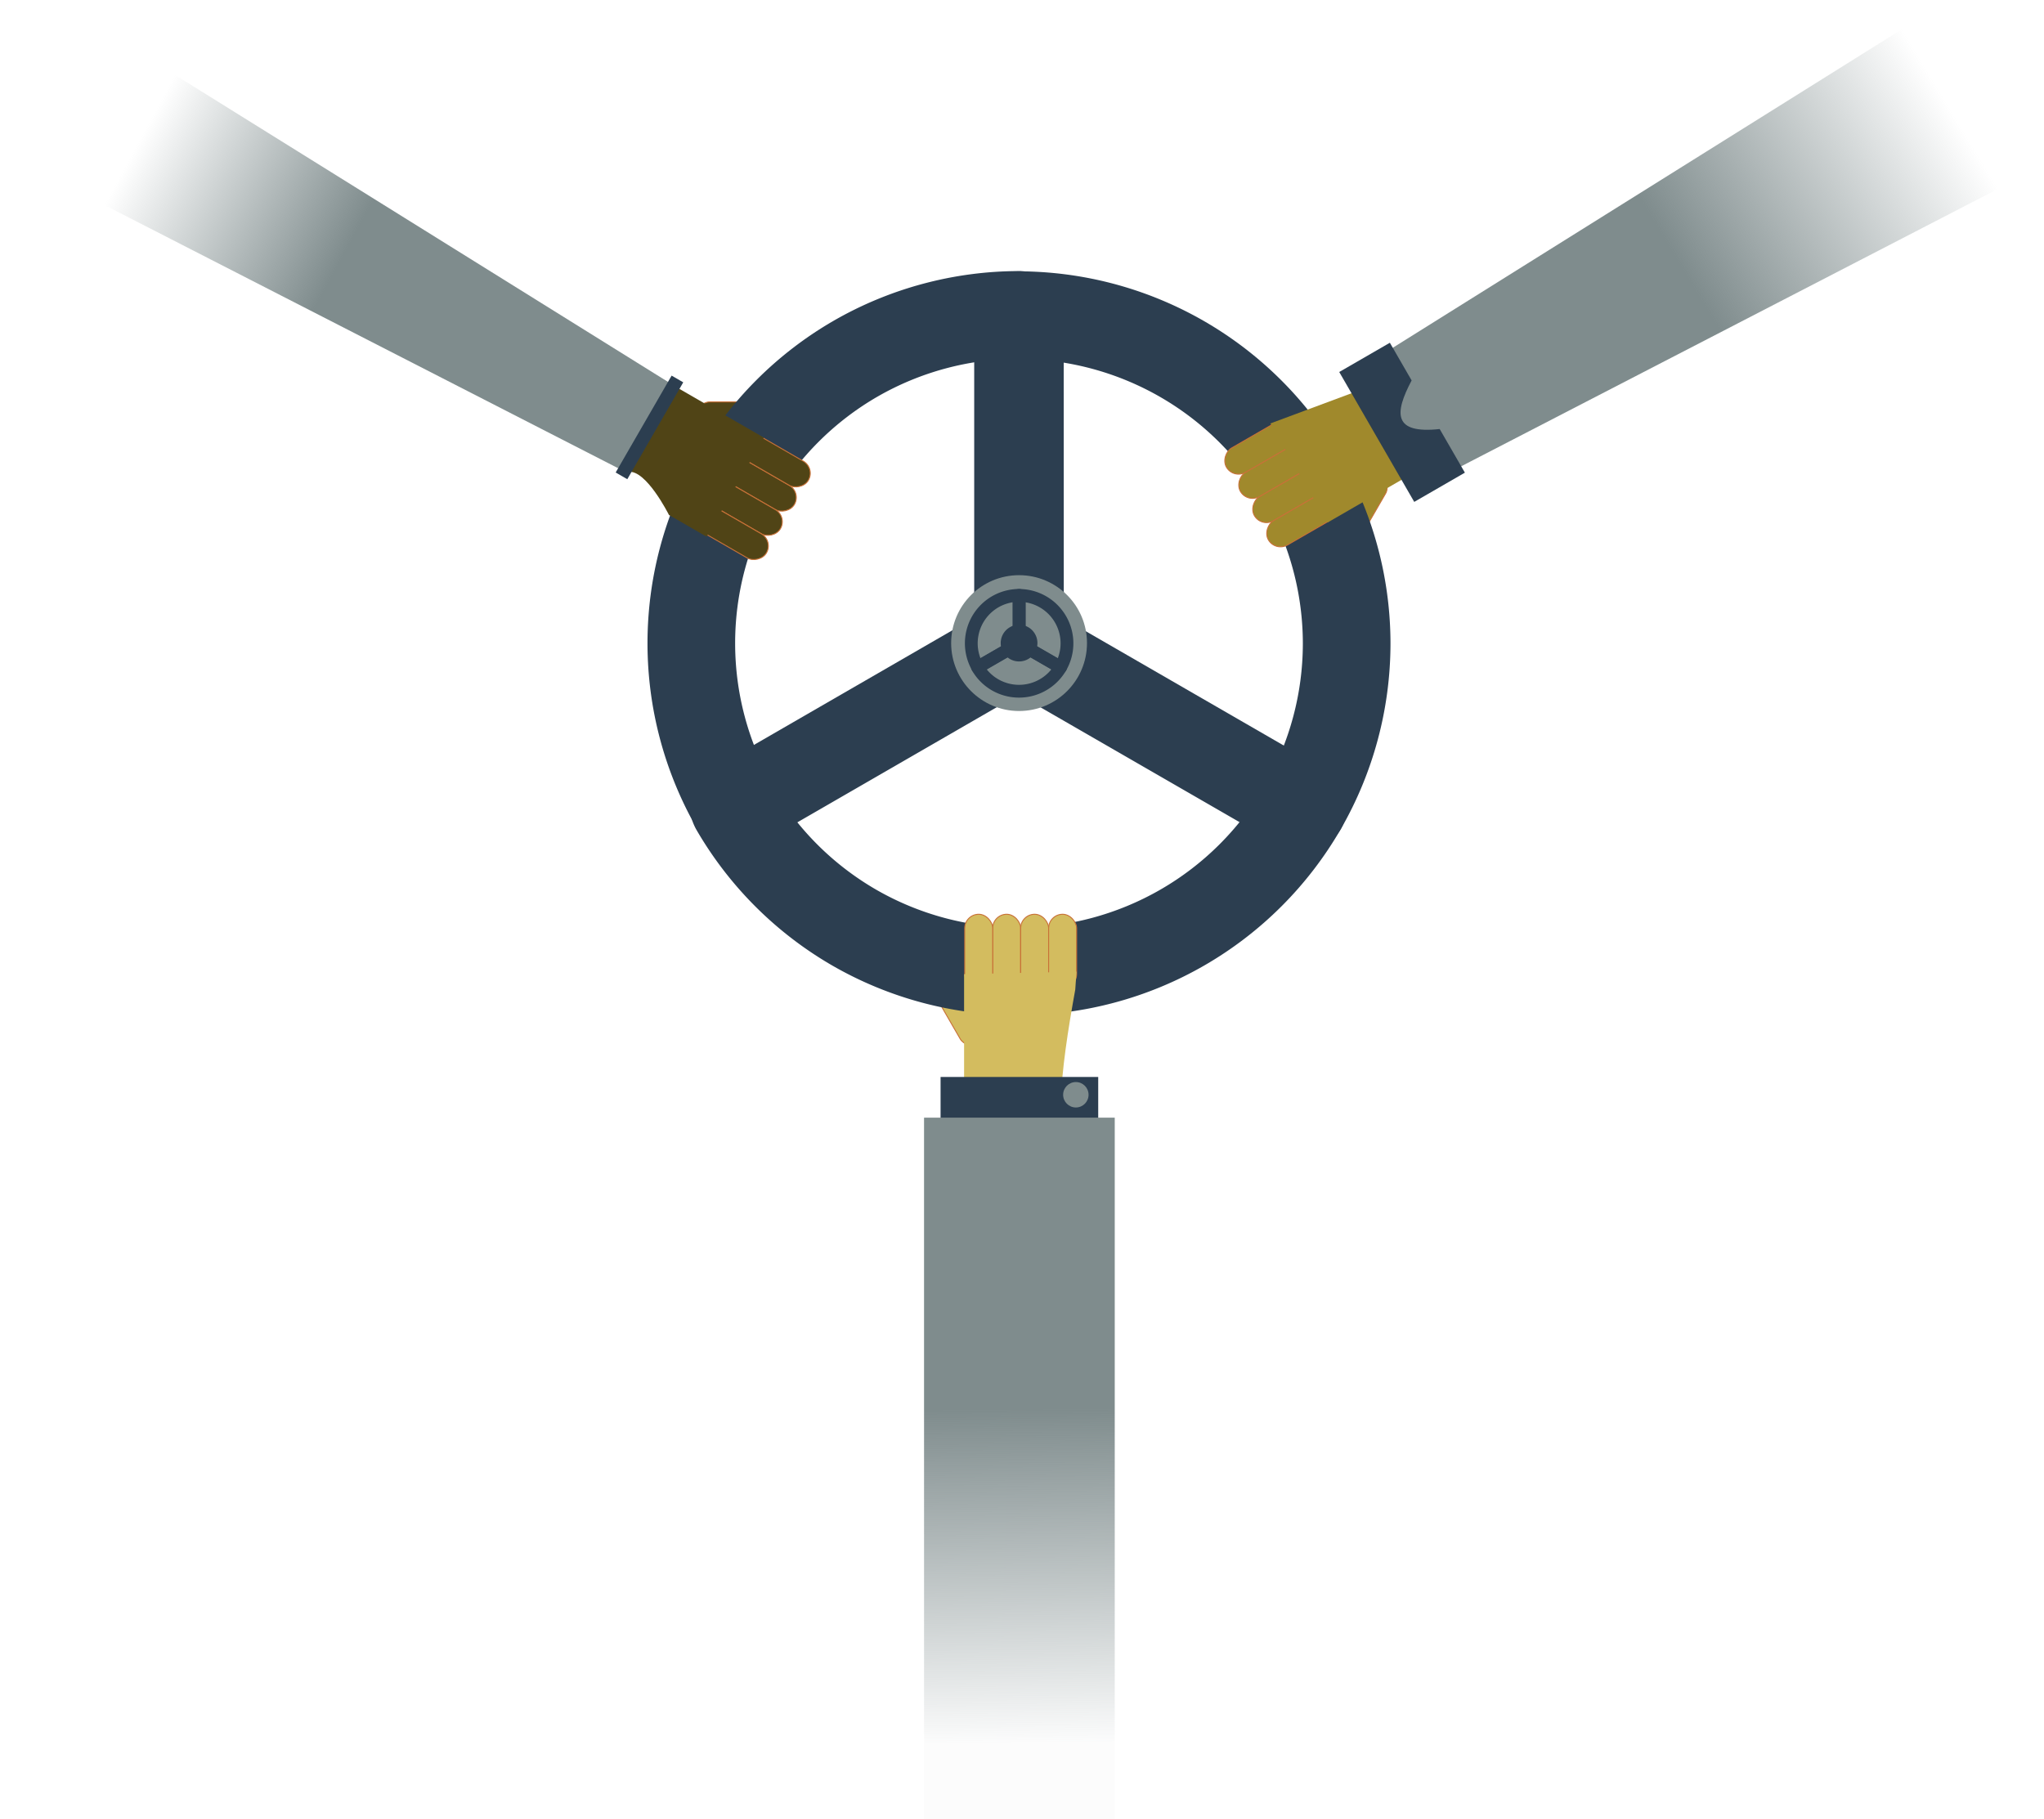 <?xml version="1.0" encoding="UTF-8" standalone="no"?>
<svg
   xmlns:dc="http://purl.org/dc/elements/1.1/"
   xmlns:cc="http://creativecommons.org/ns#"
   xmlns:rdf="http://www.w3.org/1999/02/22-rdf-syntax-ns#"
   xmlns:svg="http://www.w3.org/2000/svg"
   xmlns="http://www.w3.org/2000/svg"
   xmlns:xlink="http://www.w3.org/1999/xlink"
   width="803.92"
   height="715.618"
   viewBox="0 0 212.704 189.341"
   version="1.1"
   id="svg8">
  <defs
     id="defs2">
    <linearGradient
       id="linearGradient902">
      <stop
         id="stop898"
         offset="0"
         style="stop-color:#7f8c8d;stop-opacity:0" />
      <stop
         id="stop900"
         offset="1"
         style="stop-color:#7f8c8d;stop-opacity:1" />
    </linearGradient>
    <linearGradient
       id="linearGradient894">
      <stop
         id="stop890"
         offset="0"
         style="stop-color:#7f8c8d;stop-opacity:0" />
      <stop
         id="stop892"
         offset="1"
         style="stop-color:#7f8c8d;stop-opacity:1" />
    </linearGradient>
    <linearGradient
       id="linearGradient886">
      <stop
         id="stop882"
         offset="0"
         style="stop-color:#7f8c8d;stop-opacity:0.028" />
      <stop
         id="stop884"
         offset="1"
         style="stop-color:#7f8c8d;stop-opacity:1" />
    </linearGradient>
    <linearGradient
       gradientUnits="userSpaceOnUse"
       y2="146.678"
       x2="105.519"
       y1="181.398"
       x1="105.802"
       id="linearGradient888"
       xlink:href="#linearGradient886" />
    <linearGradient
       gradientUnits="userSpaceOnUse"
       y2="27.375"
       x2="174.73"
       y1="10.639"
       x1="202.528"
       id="linearGradient896"
       xlink:href="#linearGradient894" />
    <linearGradient
       gradientUnits="userSpaceOnUse"
       y2="27.091"
       x2="35.457"
       y1="15.474"
       x1="14.029"
       id="linearGradient904"
       xlink:href="#linearGradient902" />
  </defs>
  <rect
     transform="rotate(90)"
     style="opacity:1;fill:#504416;fill-opacity:1;fill-rule:nonzero;stroke:#c87137;stroke-width:0.1;stroke-linecap:round;stroke-linejoin:round;stroke-miterlimit:4;stroke-dasharray:none;stroke-opacity:1"
     id="rect972"
     width="2.91"
     height="7.673"
     x="41.827"
     y="-80.065"
     ry="1.455" />
  <rect
     ry="1.455"
     y="21.402"
     x="-150.55"
     height="7.673"
     width="2.91"
     id="rect954"
     style="opacity:1;fill:#a0892c;fill-opacity:1;fill-rule:nonzero;stroke:#c87137;stroke-width:0.1;stroke-linecap:round;stroke-linejoin:round;stroke-miterlimit:4;stroke-dasharray:none;stroke-opacity:1"
     transform="rotate(-150)" />
  <rect
     transform="rotate(-30)"
     style="opacity:1;fill:#d3bc5f;fill-opacity:1;fill-rule:nonzero;stroke:#c87137;stroke-width:0.1;stroke-linecap:round;stroke-linejoin:round;stroke-miterlimit:4;stroke-dasharray:none;stroke-opacity:1"
     id="rect847"
     width="2.91"
     height="7.673"
     x="32.476"
     y="137.384"
     ry="1.455" />
  <g
     id="layer1-3"
     transform="matrix(0.456,0,0,0.456,35.652,-21.37)">
    <g
       id="g1008">
      <path
         id="path815-3"
         d="m 154.136,118.788 v 75 l 64.894,37.44 0.109,-0.152 a 75,75 0 0 0 9.997,-37.288 75,75 0 0 0 -75,-75 z"
         style="opacity:1;fill:#000000;fill-opacity:0;fill-rule:nonzero;stroke:#2c3e50;stroke-width:20;stroke-linecap:round;stroke-linejoin:round;stroke-miterlimit:4;stroke-dasharray:none;stroke-opacity:1" />
      <path
         style="opacity:1;fill:#000000;fill-opacity:0;fill-rule:nonzero;stroke:#2c3e50;stroke-width:20;stroke-linecap:round;stroke-linejoin:round;stroke-miterlimit:4;stroke-dasharray:none;stroke-opacity:1"
         d="m 219.139,231.076 -64.952,-37.5 -64.87,37.48 0.077,0.17 a 75,75 0 0 0 27.293,27.302 75,75 0 0 0 102.452,-27.452 z"
         id="path854" />
      <path
         id="path856"
         d="m 89.628,231.168 64.952,-37.5 -0.023,-74.919 -0.186,-0.018 a 75,75 0 0 0 -37.291,9.986 75,75 0 0 0 -27.452,102.452 z"
         style="opacity:1;fill:#000000;fill-opacity:0;fill-rule:nonzero;stroke:#2c3e50;stroke-width:20;stroke-linecap:round;stroke-linejoin:round;stroke-miterlimit:4;stroke-dasharray:none;stroke-opacity:1" />
    </g>
    <circle
       style="opacity:1;fill:#7f8c8d;fill-opacity:1;fill-rule:nonzero;stroke:#2c3e50;stroke-width:0;stroke-linecap:round;stroke-linejoin:round;stroke-miterlimit:4;stroke-dasharray:none;stroke-opacity:1"
       id="path884"
       cx="154.375"
       cy="193.636"
       r="15.5" />
    <g
       transform="matrix(0.146,0,0,0.146,127.341,133.41)"
       id="g892">
      <path
         style="opacity:1;fill:#000000;fill-opacity:0;fill-rule:nonzero;stroke:#2c3e50;stroke-width:20;stroke-linecap:round;stroke-linejoin:round;stroke-miterlimit:4;stroke-dasharray:none;stroke-opacity:1"
         d="m 185.057,337.952 v 75 l 64.894,37.44 0.109,-0.152 a 75,75 0 0 0 9.997,-37.288 75,75 0 0 0 -75,-75 z"
         id="path886" />
      <path
         id="path888"
         d="m 250.06,450.24 -64.952,-37.5 -64.87,37.48 0.077,0.17 a 75,75 0 0 0 27.293,27.302 75,75 0 0 0 102.452,-27.452 z"
         style="opacity:1;fill:#000000;fill-opacity:0;fill-rule:nonzero;stroke:#2c3e50;stroke-width:20;stroke-linecap:round;stroke-linejoin:round;stroke-miterlimit:4;stroke-dasharray:none;stroke-opacity:1" />
      <path
         style="opacity:1;fill:#000000;fill-opacity:0;fill-rule:nonzero;stroke:#2c3e50;stroke-width:20;stroke-linecap:round;stroke-linejoin:round;stroke-miterlimit:4;stroke-dasharray:none;stroke-opacity:1"
         d="m 120.549,450.333 64.952,-37.5 -0.023,-74.919 -0.186,-0.018 a 75,75 0 0 0 -37.291,9.986 75,75 0 0 0 -27.452,102.452 z"
         id="path890-5" />
    </g>
    <circle
       r="4.192"
       cy="193.636"
       cx="154.375"
       id="circle1003"
       style="opacity:1;fill:#2c3e50;fill-opacity:1;fill-rule:nonzero;stroke:#7f8c8d;stroke-width:0;stroke-linecap:round;stroke-linejoin:round;stroke-miterlimit:4;stroke-dasharray:none;stroke-opacity:1" />
  </g>
  <rect
     style="opacity:1;fill:#d3bc5f;fill-opacity:1;fill-rule:nonzero;stroke:#c87137;stroke-width:0.1;stroke-linecap:round;stroke-linejoin:round;stroke-miterlimit:4;stroke-dasharray:none;stroke-opacity:1"
     id="rect837"
     width="2.91"
     height="7.673"
     x="103.303"
     y="95.149"
     ry="1.455" />
  <rect
     ry="1.455"
     y="95.149"
     x="100.393"
     height="7.673"
     width="2.91"
     id="rect839"
     style="opacity:1;fill:#d3bc5f;fill-opacity:1;fill-rule:nonzero;stroke:#c87137;stroke-width:0.1;stroke-linecap:round;stroke-linejoin:round;stroke-miterlimit:4;stroke-dasharray:none;stroke-opacity:1" />
  <g
     transform="translate(36.099,-29.607)"
     id="g845">
    <rect
       style="opacity:1;fill:#d3bc5f;fill-opacity:1;fill-rule:nonzero;stroke:#c87137;stroke-width:0.1;stroke-linecap:round;stroke-linejoin:round;stroke-miterlimit:4;stroke-dasharray:none;stroke-opacity:1"
       id="rect835"
       width="2.91"
       height="7.673"
       x="70.115"
       y="124.756"
       ry="1.455" />
    <rect
       ry="1.455"
       y="124.756"
       x="73.025"
       height="7.673"
       width="2.91"
       id="rect841"
       style="opacity:1;fill:#d3bc5f;fill-opacity:1;fill-rule:nonzero;stroke:#c87137;stroke-width:0.1;stroke-linecap:round;stroke-linejoin:round;stroke-miterlimit:4;stroke-dasharray:none;stroke-opacity:1" />
  </g>
  <path
     id="rect849"
     d="m 112.025,101.122 -11.699,0.26 v 20.902 h 11.906 c -2.927,-2.728 -1.872,-10.803 -0.337,-19.3 z"
     style="opacity:1;fill:#d3bc5f;fill-opacity:1;fill-rule:nonzero;stroke:#c87137;stroke-width:0;stroke-linecap:round;stroke-linejoin:round;stroke-miterlimit:4;stroke-dasharray:none;stroke-opacity:1" />
  <rect
     style="opacity:1;fill:#2c3e50;fill-opacity:1;fill-rule:nonzero;stroke:#7f8c8d;stroke-width:0;stroke-linecap:round;stroke-linejoin:round;stroke-miterlimit:4;stroke-dasharray:none;stroke-opacity:1"
     id="rect817"
     width="16.404"
     height="27.073"
     x="97.879"
     y="112.082" />
  <rect
     y="116.316"
     x="96.159"
     height="73.025"
     width="19.844"
     id="rect815"
     style="opacity:1;fill:url(#linearGradient888);fill-opacity:1;fill-rule:nonzero;stroke:#2c3e50;stroke-width:0;stroke-linecap:round;stroke-linejoin:round;stroke-miterlimit:4;stroke-dasharray:none;stroke-opacity:1" />
  <rect
     transform="rotate(-120)"
     ry="1.455"
     y="86.218"
     x="-113.194"
     height="7.673"
     width="2.91"
     id="rect956"
     style="opacity:1;fill:#a0892c;fill-opacity:1;fill-rule:nonzero;stroke:#c87137;stroke-width:0.1;stroke-linecap:round;stroke-linejoin:round;stroke-miterlimit:4;stroke-dasharray:none;stroke-opacity:1" />
  <rect
     transform="rotate(-120)"
     style="opacity:1;fill:#a0892c;fill-opacity:1;fill-rule:nonzero;stroke:#c87137;stroke-width:0.1;stroke-linecap:round;stroke-linejoin:round;stroke-miterlimit:4;stroke-dasharray:none;stroke-opacity:1"
     id="rect958"
     width="2.91"
     height="7.673"
     x="-116.104"
     y="86.218"
     ry="1.455" />
  <g
     style="fill:#a0892c"
     id="g964"
     transform="rotate(-120,79.074,71.345)">
    <rect
       ry="1.455"
       y="124.756"
       x="70.115"
       height="7.673"
       width="2.91"
       id="rect960"
       style="opacity:1;fill:#a0892c;fill-opacity:1;fill-rule:nonzero;stroke:#c87137;stroke-width:0.1;stroke-linecap:round;stroke-linejoin:round;stroke-miterlimit:4;stroke-dasharray:none;stroke-opacity:1" />
    <rect
       style="opacity:1;fill:#a0892c;fill-opacity:1;fill-rule:nonzero;stroke:#c87137;stroke-width:0.1;stroke-linecap:round;stroke-linejoin:round;stroke-miterlimit:4;stroke-dasharray:none;stroke-opacity:1"
       id="rect962"
       width="2.91"
       height="7.673"
       x="73.025"
       y="124.756"
       ry="1.455" />
  </g>
  <path
     id="rect966"
     d="m 138.15,54.381 -5.953,-10.311 11.076,-4.122 7.026,-6.329 5.953,10.311 z"
     style="opacity:1;fill:#a0892c;fill-opacity:1;fill-rule:nonzero;stroke:#c87137;stroke-width:0;stroke-linecap:round;stroke-linejoin:round;stroke-miterlimit:4;stroke-dasharray:none;stroke-opacity:1" />
  <rect
     style="opacity:1;fill:#504416;fill-opacity:1;fill-rule:nonzero;stroke:#c87137;stroke-width:0.1;stroke-linecap:round;stroke-linejoin:round;stroke-miterlimit:4;stroke-dasharray:none;stroke-opacity:1"
     id="rect974"
     width="2.91"
     height="7.673"
     x="2.676"
     y="-97.843"
     ry="1.455"
     transform="rotate(120)" />
  <rect
     ry="1.455"
     y="-97.843"
     x="-0.234"
     height="7.673"
     width="2.91"
     id="rect976"
     style="opacity:1;fill:#504416;fill-opacity:1;fill-rule:nonzero;stroke:#c87137;stroke-width:0.1;stroke-linecap:round;stroke-linejoin:round;stroke-miterlimit:4;stroke-dasharray:none;stroke-opacity:1"
     transform="rotate(120)" />
  <g
     style="fill:#504416"
     transform="rotate(120,96.523,92.672)"
     id="g982">
    <rect
       style="opacity:1;fill:#504416;fill-opacity:1;fill-rule:nonzero;stroke:#c87137;stroke-width:0.1;stroke-linecap:round;stroke-linejoin:round;stroke-miterlimit:4;stroke-dasharray:none;stroke-opacity:1"
       id="rect978"
       width="2.91"
       height="7.673"
       x="70.115"
       y="124.756"
       ry="1.455" />
    <rect
       ry="1.455"
       y="124.756"
       x="73.025"
       height="7.673"
       width="2.91"
       id="rect980"
       style="opacity:1;fill:#504416;fill-opacity:1;fill-rule:nonzero;stroke:#c87137;stroke-width:0.1;stroke-linecap:round;stroke-linejoin:round;stroke-miterlimit:4;stroke-dasharray:none;stroke-opacity:1" />
  </g>
  <path
     id="rect984"
     d="m 61.385,35.094 -5.344,9.256 9.348,4.761 c 1.834,-0.262 4.179,4.39 4.225,4.482 l 3.92,2.263 5.953,-10.311 z"
     style="opacity:1;fill:#504416;fill-opacity:1;fill-rule:nonzero;stroke:#c87137;stroke-width:0;stroke-linecap:round;stroke-linejoin:round;stroke-miterlimit:4;stroke-dasharray:none;stroke-opacity:1" />
  <path
     id="rect986"
     d="M 8.202,1.563 -5.076823e-8,15.77 65.073,49.111 70.224,40.188 Z"
     style="opacity:1;fill:url(#linearGradient904);fill-opacity:1;fill-rule:nonzero;stroke:#2c3e50;stroke-width:0;stroke-linecap:round;stroke-linejoin:round;stroke-miterlimit:4;stroke-dasharray:none;stroke-opacity:1" />
  <circle
     r="1.323"
     cy="113.934"
     cx="111.956"
     id="path992"
     style="opacity:1;fill:#7f8c8d;fill-opacity:1;fill-rule:nonzero;stroke:#c87137;stroke-width:0;stroke-linecap:round;stroke-linejoin:round;stroke-miterlimit:4;stroke-dasharray:none;stroke-opacity:1" />
  <path
     id="rect970"
     d="M 202.782,-4e-8 140.837,38.758 l 6.923,11.991 64.944,-33.564 z"
     style="opacity:1;fill:url(#linearGradient896);fill-opacity:1;fill-rule:nonzero;stroke:#2c3e50;stroke-width:0;stroke-linecap:round;stroke-linejoin:round;stroke-miterlimit:4;stroke-dasharray:none;stroke-opacity:1" />
  <rect
     transform="rotate(-60)"
     style="opacity:1;fill:#2c3e50;fill-opacity:1;fill-rule:nonzero;stroke:#7f8c8d;stroke-width:0;stroke-linecap:round;stroke-linejoin:round;stroke-miterlimit:4;stroke-dasharray:none;stroke-opacity:1"
     id="rect1085"
     width="11.642"
     height="1.397"
     x="-10.551"
     y="80.072" />
  <path
     id="rect1092"
     d="m 103.209,-107.421 4.528,0 c 2.073,3.296 3.873,4.451 5.84,0 l 5.243,0 0,6.085 h -15.61 z"
     style="opacity:1;fill:#2c3e50;fill-opacity:1;fill-rule:nonzero;stroke:#7f8c8d;stroke-width:0;stroke-linecap:round;stroke-linejoin:round;stroke-miterlimit:4;stroke-dasharray:none;stroke-opacity:1"
     transform="rotate(60)" />
</svg>
